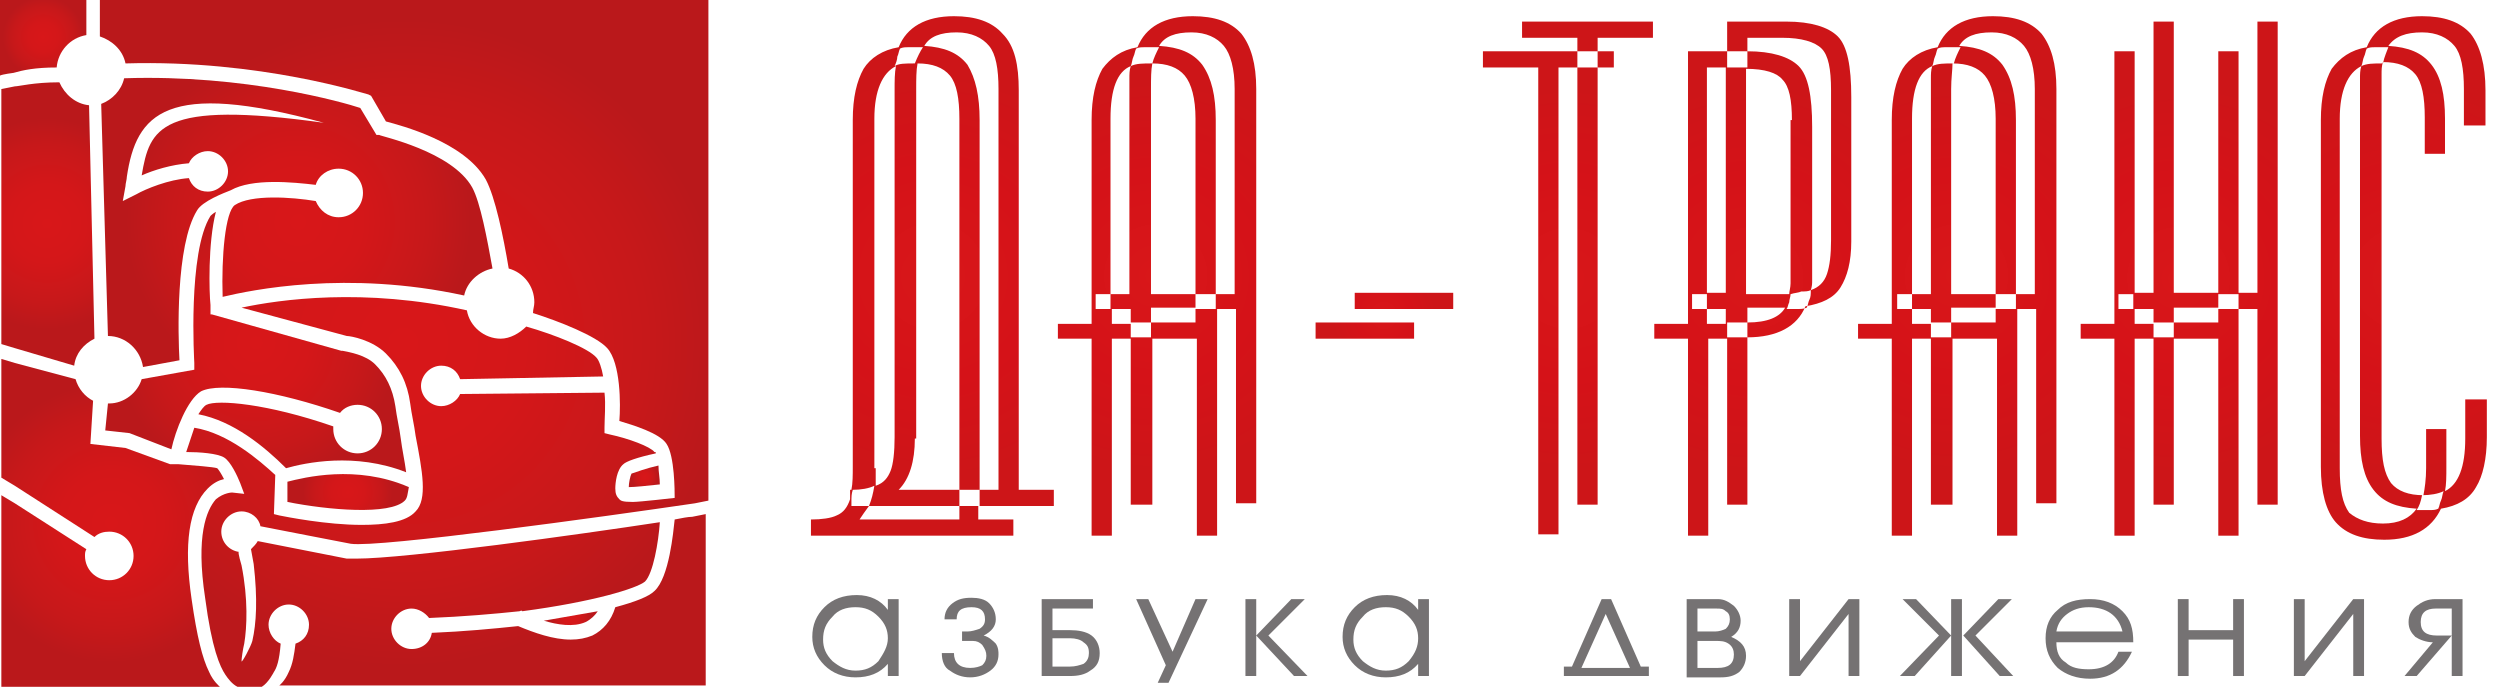 <svg width="182" height="50" viewBox="0 0 182 50" fill="none" xmlns="http://www.w3.org/2000/svg">
<path d="M74.165 6.581V35.658H76.719V36.837H71.218V37.819H73.772V38.998H59.037V37.819C59.823 37.819 60.511 37.721 60.904 37.525C61.395 37.328 61.689 36.935 61.886 36.346V35.658H61.984C62.082 35.167 62.082 34.578 62.082 33.988V8.743C62.082 7.073 62.377 5.894 62.868 5.01C63.359 4.224 64.243 3.635 65.422 3.438C66.012 1.965 67.387 1.179 69.45 1.179C71.021 1.179 72.2 1.572 72.986 2.456C73.87 3.34 74.165 4.715 74.165 6.581ZM62.082 35.658C61.984 35.953 61.984 36.248 61.984 36.346V36.837H63.261C63.458 36.346 63.556 35.953 63.654 35.363C63.261 35.56 62.672 35.658 62.082 35.658ZM62.574 37.819H69.843V36.837H63.261C62.966 37.23 62.77 37.525 62.574 37.819ZM63.752 34.086C63.752 34.381 63.752 34.578 63.752 34.774C63.752 34.971 63.752 35.167 63.752 35.363C64.342 35.167 64.636 34.774 64.833 34.283C65.029 33.792 65.127 32.908 65.127 31.827V6.581C65.127 5.894 65.127 5.304 65.226 4.813C64.243 5.304 63.654 6.581 63.654 8.644V34.086H63.752ZM67.19 3.438H66.699C66.503 3.438 66.306 3.438 66.11 3.438C65.913 3.438 65.717 3.438 65.52 3.536C65.422 3.733 65.422 3.929 65.324 4.126C65.324 4.322 65.226 4.617 65.127 4.813C65.422 4.617 65.913 4.617 66.601 4.617C66.797 4.126 66.994 3.733 67.19 3.438ZM66.601 31.925C66.601 33.595 66.208 34.872 65.422 35.658H69.843V8.644C69.843 7.171 69.646 6.09 69.155 5.501C68.664 4.912 67.878 4.617 66.797 4.617C66.699 5.108 66.699 5.796 66.699 6.483V31.925H66.601ZM71.316 8.743V35.658H72.691V6.483C72.691 5.01 72.495 3.929 72.004 3.34C71.513 2.75 70.727 2.357 69.646 2.357C68.467 2.357 67.681 2.652 67.289 3.34C68.762 3.438 69.744 3.831 70.432 4.715C71.021 5.697 71.316 6.974 71.316 8.743ZM71.316 35.658H69.843V36.837H71.316V35.658Z" fill="url(#paint0_radial_506_17411)"/>
<path d="M83.792 36.739H82.318V24.656H80.943V38.998H79.469V24.656H77.014V23.576H79.469V8.743C79.469 7.073 79.764 5.894 80.255 5.01C80.845 4.224 81.631 3.635 82.809 3.438C83.399 1.965 84.774 1.179 86.837 1.179C88.409 1.179 89.587 1.572 90.373 2.456C91.061 3.34 91.454 4.617 91.454 6.483V36.64H89.98V22.495H88.605V38.998H87.132V24.656H83.89V36.739H83.792ZM80.845 21.415H79.764V22.495H80.845V21.415ZM80.845 8.644V21.415H82.22V6.581C82.22 6.287 82.22 5.992 82.22 5.697C82.22 5.403 82.22 5.108 82.318 4.813C81.336 5.206 80.845 6.483 80.845 8.644ZM82.318 22.495H80.943V23.576H82.318V22.495ZM83.792 23.477H82.318V24.558H83.792V23.477ZM82.711 3.536C82.613 3.733 82.613 3.929 82.515 4.126C82.416 4.322 82.416 4.617 82.318 4.813C82.711 4.617 83.202 4.617 83.89 4.617C83.988 4.224 84.185 3.831 84.381 3.438H83.89C83.693 3.438 83.497 3.438 83.3 3.438C83.104 3.438 82.908 3.438 82.711 3.536ZM83.792 6.483V21.415H87.033V8.644C87.033 7.171 86.739 6.09 86.248 5.501C85.756 4.912 84.971 4.617 83.89 4.617C83.792 5.108 83.792 5.697 83.792 6.483ZM83.792 23.477H87.033V22.397H83.792V23.477ZM88.507 8.743V21.415H89.882V6.483C89.882 5.01 89.587 3.929 89.096 3.34C88.605 2.75 87.819 2.357 86.739 2.357C85.56 2.357 84.774 2.652 84.381 3.34C85.855 3.438 86.837 3.831 87.525 4.715C88.212 5.697 88.507 6.974 88.507 8.743ZM88.507 21.415H87.033V22.495H88.507V21.415Z" fill="url(#paint1_radial_506_17411)"/>
<path d="M102.946 24.656H95.775V23.477H102.946V24.656ZM105.795 22.495H98.624V21.316H105.795V22.495Z" fill="url(#paint2_radial_506_17411)"/>
<path d="M114.833 2.751H110.806V1.572H120.334V2.751H116.307V3.733H117.486V4.912H116.307V36.739H114.833V4.912H113.458V38.9H111.985V4.912H107.957V3.733H114.833V2.751ZM116.307 3.733H114.833V4.912H116.307V3.733Z" fill="url(#paint3_radial_506_17411)"/>
<path d="M125.638 1.572H130.058C131.827 1.572 133.104 1.965 133.791 2.652C134.479 3.34 134.773 4.813 134.773 7.073V17.584C134.773 19.057 134.479 20.138 133.988 20.923C133.496 21.709 132.612 22.102 131.434 22.299C130.844 23.772 129.371 24.558 127.21 24.558V36.739H125.736V24.656H124.361V38.998H122.887V24.656H120.432V23.576H122.887V3.733H125.736V1.572H125.638ZM124.263 21.415H123.182V22.495H124.263V21.415ZM124.263 4.912V21.316H125.638V4.912H124.263ZM125.638 22.495H124.263V23.576H125.638V22.495ZM126.915 4.912H127.21V3.733H125.736V4.912H126.915ZM127.21 23.477H126.915H125.736V24.558H127.21V23.477ZM129.764 2.751H127.21V3.733C128.978 3.733 130.255 4.126 130.942 4.813C131.63 5.501 131.925 6.975 131.925 9.234V19.745C131.925 20.039 131.925 20.236 131.925 20.432C131.925 20.629 131.925 20.825 131.827 21.12C132.416 20.923 132.809 20.53 133.005 19.941C133.202 19.352 133.3 18.566 133.3 17.485V6.582C133.3 5.01 133.104 4.028 132.612 3.536C132.121 3.045 131.139 2.751 129.764 2.751ZM130.451 8.743C130.451 7.269 130.255 6.287 129.764 5.796C129.371 5.305 128.487 5.01 127.111 5.01V21.415H129.665H130.255C130.255 21.218 130.353 20.923 130.353 20.629C130.353 20.334 130.353 20.039 130.353 19.745V8.743H130.451ZM127.21 23.477C128.683 23.477 129.567 23.084 129.96 22.397H127.21V23.477ZM130.353 21.415C130.353 21.611 130.255 21.808 130.255 22.004C130.157 22.201 130.157 22.397 130.058 22.495H130.157C130.451 22.495 130.648 22.495 130.844 22.495C131.041 22.495 131.335 22.495 131.532 22.397C131.63 22.201 131.63 22.004 131.728 21.808C131.827 21.611 131.827 21.415 131.827 21.12C131.63 21.218 131.434 21.218 131.139 21.218C130.942 21.316 130.648 21.316 130.353 21.415Z" fill="url(#paint4_radial_506_17411)"/>
<path d="M142.044 36.739H140.57V24.656H139.195V38.998H137.721V24.656H135.266V23.576H137.721V8.743C137.721 7.073 138.016 5.894 138.507 5.01C138.998 4.224 139.883 3.635 141.061 3.438C141.651 1.965 143.026 1.179 145.089 1.179C146.661 1.179 147.839 1.572 148.625 2.456C149.313 3.34 149.706 4.617 149.706 6.483V36.64H148.232V22.495H146.857V38.998H145.383V24.656H142.142V36.739H142.044ZM139.195 21.415H138.114V22.495H139.195V21.415ZM139.195 8.644V21.415H140.57V6.581C140.57 6.287 140.57 5.992 140.57 5.697C140.57 5.403 140.57 5.108 140.668 4.813C139.686 5.206 139.195 6.483 139.195 8.644ZM140.57 22.495H139.195V23.576H140.57V22.495ZM142.044 23.477H140.57V24.558H142.044V23.477ZM141.061 3.536C140.963 3.733 140.963 3.929 140.865 4.126C140.767 4.322 140.767 4.617 140.668 4.813C141.061 4.617 141.552 4.617 142.24 4.617C142.338 4.224 142.535 3.831 142.731 3.438H142.142C141.945 3.438 141.749 3.438 141.552 3.438C141.454 3.438 141.258 3.438 141.061 3.536ZM142.044 6.483V21.415H145.285V8.644C145.285 7.171 144.991 6.09 144.499 5.501C144.008 4.912 143.222 4.617 142.142 4.617C142.142 5.108 142.044 5.697 142.044 6.483ZM142.044 23.477H145.285V22.397H142.044V23.477ZM146.759 8.743V21.415H148.134V6.483C148.134 5.01 147.839 3.929 147.348 3.34C146.857 2.75 146.071 2.357 144.991 2.357C143.812 2.357 143.026 2.652 142.633 3.34C144.106 3.438 145.089 3.831 145.776 4.715C146.464 5.697 146.759 6.974 146.759 8.743ZM146.759 21.415H145.285V22.495H146.759V21.415Z" fill="url(#paint5_radial_506_17411)"/>
<path d="M158.251 36.739H156.777V24.656H155.402V38.998H153.928V24.656H151.473V23.576H153.928V3.733H155.402V21.316H156.777V1.572H158.251V21.316H161.492V3.733H162.966V21.316H164.341V1.572H165.815V36.739H164.341V22.495H162.966V38.998H161.492V24.656H158.251V36.739ZM155.304 21.415H154.223V22.495H155.304V21.415ZM156.777 22.495H155.402V23.576H156.777V22.495ZM158.251 23.477H156.777V24.558H158.251V23.477ZM158.251 23.477H161.492V22.397H158.251V23.477ZM162.966 21.415H161.492V22.495H162.966V21.415Z" fill="url(#paint6_radial_506_17411)"/>
<path d="M180.943 6.581V9.135H179.372V6.483C179.372 5.01 179.175 3.929 178.684 3.34C178.193 2.75 177.407 2.357 176.326 2.357C175.148 2.357 174.362 2.652 173.871 3.34C175.344 3.438 176.326 3.831 177.014 4.715C177.702 5.599 177.996 6.876 177.996 8.644V11.198H176.523V8.546C176.523 7.073 176.326 5.992 175.835 5.403C175.344 4.813 174.558 4.519 173.478 4.519C173.379 4.813 173.379 5.108 173.379 5.403C173.379 5.697 173.379 6.09 173.379 6.483V31.925C173.379 33.497 173.576 34.479 174.067 35.167C174.558 35.756 175.344 36.051 176.425 36.051C176.523 35.56 176.621 34.872 176.621 34.086V31.238H178.095V33.988C178.095 34.676 178.095 35.265 177.996 35.756C178.979 35.265 179.47 33.988 179.47 31.925V29.077H181.042V31.827C181.042 33.399 180.747 34.676 180.256 35.462C179.764 36.346 178.88 36.837 177.702 37.033C177.014 38.507 175.639 39.293 173.576 39.293C172.004 39.293 170.825 38.9 170.04 38.016C169.352 37.23 168.959 35.855 168.959 33.988V8.743C168.959 7.073 169.254 5.894 169.745 5.01C170.334 4.224 171.12 3.635 172.299 3.438C172.888 1.965 174.264 1.179 176.326 1.179C177.898 1.179 179.077 1.572 179.863 2.456C180.55 3.34 180.943 4.715 180.943 6.581ZM173.478 38.114C174.656 38.114 175.442 37.721 175.933 37.033C174.46 36.935 173.478 36.542 172.79 35.658C172.102 34.774 171.808 33.497 171.808 31.729V6.581C171.808 6.287 171.808 5.992 171.808 5.697C171.808 5.403 171.808 5.108 171.906 4.813C170.924 5.304 170.334 6.581 170.334 8.644V34.086C170.334 35.658 170.531 36.64 171.022 37.328C171.611 37.819 172.397 38.114 173.478 38.114ZM173.871 3.438H173.478C173.281 3.438 173.085 3.438 172.888 3.438C172.692 3.438 172.495 3.438 172.299 3.536C172.201 3.733 172.201 3.929 172.102 4.126C172.004 4.322 172.004 4.617 171.906 4.813C172.299 4.617 172.79 4.617 173.478 4.617C173.576 4.126 173.772 3.733 173.871 3.438ZM176.326 37.132C176.523 37.132 176.719 37.132 176.916 37.132C177.112 37.132 177.309 37.132 177.505 37.033C177.603 36.837 177.603 36.64 177.702 36.444C177.8 36.248 177.8 35.953 177.898 35.756C177.505 35.953 176.916 36.051 176.326 36.051C176.228 36.542 176.13 36.837 175.933 37.132H176.326Z" fill="url(#paint7_radial_506_17411)"/>
<path d="M64.636 43.615H65.422V49.214H64.636V48.33C64.046 49.018 63.261 49.312 62.278 49.312C61.394 49.312 60.608 49.018 60.019 48.428C59.429 47.839 59.135 47.151 59.135 46.365C59.135 45.481 59.429 44.794 60.019 44.204C60.608 43.615 61.394 43.32 62.376 43.32C63.359 43.32 64.145 43.713 64.636 44.401V43.615ZM64.636 46.464C64.636 45.874 64.439 45.383 63.948 44.892C63.457 44.401 62.966 44.204 62.278 44.204C61.591 44.204 61.001 44.401 60.608 44.892C60.117 45.383 59.921 45.874 59.921 46.562C59.921 47.151 60.117 47.642 60.608 48.134C61.099 48.527 61.591 48.821 62.278 48.821C62.966 48.821 63.457 48.625 63.948 48.134C64.341 47.544 64.636 47.053 64.636 46.464Z" fill="#757273"/>
<path d="M68.564 47.544H69.448C69.448 48.232 69.841 48.625 70.627 48.625C71.02 48.625 71.315 48.526 71.511 48.428C71.708 48.232 71.806 48.035 71.806 47.741C71.806 47.446 71.708 47.249 71.511 46.955C71.315 46.758 71.118 46.66 70.824 46.66C70.726 46.66 70.431 46.66 70.038 46.66V45.972H70.431C70.726 45.972 71.02 45.874 71.315 45.776C71.61 45.58 71.708 45.383 71.708 45.088C71.708 44.499 71.413 44.204 70.726 44.204C69.94 44.204 69.645 44.499 69.645 45.088H68.761C68.761 44.597 68.957 44.204 69.35 43.91C69.743 43.615 70.136 43.517 70.726 43.517C71.217 43.517 71.708 43.615 72.003 43.91C72.297 44.204 72.494 44.597 72.494 45.088C72.494 45.58 72.199 45.972 71.61 46.267C72.003 46.365 72.297 46.66 72.494 46.856C72.69 47.151 72.69 47.446 72.69 47.642C72.69 48.133 72.494 48.526 72.101 48.821C71.708 49.116 71.217 49.312 70.627 49.312C70.038 49.312 69.547 49.116 69.154 48.821C68.761 48.625 68.564 48.133 68.564 47.544Z" fill="#757273"/>
<path d="M79.567 43.615V44.303H76.62V45.875H77.897C78.486 45.875 79.076 45.973 79.469 46.267C79.862 46.562 80.058 47.053 80.058 47.544C80.058 48.134 79.862 48.527 79.37 48.822C78.977 49.116 78.486 49.214 77.897 49.214H75.834V43.615H79.567ZM76.62 46.464V48.527H77.897C78.29 48.527 78.585 48.429 78.879 48.33C79.174 48.134 79.272 47.839 79.272 47.544C79.272 47.152 79.174 46.955 78.879 46.759C78.683 46.562 78.29 46.464 77.897 46.464H76.62Z" fill="#757273"/>
<path d="M85.069 49.706H84.283L84.872 48.429L82.711 43.615H83.595L85.363 47.446L87.033 43.615H87.917L85.069 49.706Z" fill="#757273"/>
<path d="M91.454 43.615V49.214H90.668V43.615H91.454ZM95.187 49.214H94.204L91.454 46.267L94.008 43.615H94.99L92.338 46.267L95.187 49.214Z" fill="#757273"/>
<path d="M103.241 43.615H104.027V49.214H103.241V48.33C102.652 49.018 101.866 49.312 100.884 49.312C100 49.312 99.214 49.018 98.624 48.428C98.035 47.839 97.74 47.151 97.74 46.365C97.74 45.481 98.035 44.794 98.624 44.204C99.214 43.615 100 43.32 100.982 43.32C101.964 43.32 102.75 43.713 103.241 44.401V43.615ZM103.241 46.464C103.241 45.874 103.045 45.383 102.554 44.892C102.062 44.401 101.571 44.204 100.884 44.204C100.196 44.204 99.607 44.401 99.214 44.892C98.723 45.383 98.526 45.874 98.526 46.562C98.526 47.151 98.723 47.642 99.214 48.134C99.705 48.527 100.196 48.821 100.884 48.821C101.571 48.821 102.062 48.625 102.554 48.134C103.045 47.544 103.241 47.053 103.241 46.464Z" fill="#757273"/>
<path d="M116.6 43.615H117.288L119.449 48.527H120.038V49.214H113.85V48.527H114.439L116.6 43.615ZM118.663 48.625L116.895 44.696L115.127 48.625H118.663Z" fill="#757273"/>
<path d="M122.789 49.214V43.615H125.048C125.54 43.615 125.834 43.812 126.227 44.106C126.522 44.401 126.718 44.794 126.718 45.187C126.718 45.678 126.522 46.071 126.031 46.366C126.718 46.66 127.111 47.053 127.111 47.741C127.111 48.232 126.915 48.625 126.62 48.92C126.227 49.214 125.834 49.313 125.245 49.313H122.789V49.214ZM123.575 44.303V45.973H124.852C125.147 45.973 125.441 45.875 125.638 45.776C125.834 45.58 125.932 45.383 125.932 45.089C125.932 44.794 125.834 44.598 125.638 44.499C125.441 44.303 125.245 44.303 124.95 44.303H123.575ZM123.575 46.66V48.625H125.048C125.834 48.625 126.227 48.33 126.227 47.643C126.227 47.348 126.129 47.053 125.834 46.857C125.54 46.66 125.245 46.66 124.852 46.66H123.575Z" fill="#757273"/>
<path d="M131.04 49.214H130.254V43.615H131.04V48.134L134.576 43.615H135.362V49.214H134.576V44.696L131.04 49.214Z" fill="#757273"/>
<path d="M138.311 49.214L141.159 46.267L138.507 43.615H139.489L142.043 46.267L139.391 49.214H138.311ZM142.829 43.615V49.214H142.043V43.615H142.829ZM146.562 49.214H145.58L142.927 46.267L145.481 43.615H146.464L143.812 46.267L146.562 49.214Z" fill="#757273"/>
<path d="M154.222 47.446H155.205C154.615 48.723 153.633 49.411 152.16 49.411C151.177 49.411 150.391 49.116 149.802 48.625C149.213 48.036 148.918 47.348 148.918 46.464C148.918 45.58 149.213 44.892 149.802 44.401C150.391 43.812 151.177 43.615 152.16 43.615C153.142 43.615 153.928 43.91 154.517 44.499C155.107 45.089 155.303 45.776 155.303 46.759H149.704C149.704 47.446 149.9 47.937 150.391 48.232C150.784 48.625 151.374 48.723 152.061 48.723C153.24 48.723 153.928 48.232 154.222 47.446ZM152.061 44.205C151.374 44.205 150.883 44.401 150.49 44.696C150.097 44.99 149.802 45.383 149.704 45.973H154.517C154.223 44.794 153.338 44.205 152.061 44.205Z" fill="#757273"/>
<path d="M159.331 49.214H158.545V43.615H159.331V45.875H162.572V43.615H163.358V49.214H162.572V46.562H159.331V49.214Z" fill="#757273"/>
<path d="M167.78 49.214H166.994V43.615H167.78V48.134L171.316 43.615H172.102V49.214H171.316V44.696L167.78 49.214Z" fill="#757273"/>
<path d="M175.933 49.214H175.049L177.112 46.759C176.621 46.759 176.129 46.562 175.835 46.366C175.54 46.071 175.344 45.776 175.344 45.285C175.344 44.794 175.54 44.401 175.933 44.106C176.326 43.812 176.719 43.615 177.308 43.615H179.273V49.214H178.487V44.303H177.308C176.621 44.303 176.228 44.598 176.228 45.285C176.228 45.973 176.621 46.267 177.406 46.267H178.487L175.933 49.214Z" fill="#757273"/>
<path d="M7.858 24.46C9.135 24.46 10.216 25.442 10.412 26.719L13.065 26.228C12.966 24.46 12.77 17.878 14.342 15.324C14.735 14.637 16.306 14.047 16.797 13.851C18.369 12.967 21.316 13.261 22.986 13.458C23.183 12.77 23.87 12.279 24.656 12.279C25.638 12.279 26.424 13.065 26.424 14.047C26.424 15.03 25.638 15.816 24.656 15.816C23.87 15.816 23.281 15.324 22.986 14.637C21.218 14.342 18.271 14.146 17.092 14.931C16.404 15.423 16.11 18.664 16.208 21.611C18.271 21.12 25.245 19.647 33.791 21.513C33.988 20.531 34.872 19.745 35.854 19.548C35.462 17.387 34.97 14.735 34.381 13.654C32.907 11.002 27.701 9.922 27.603 9.823H27.407L26.228 7.859C25.049 7.466 17.878 5.403 9.037 5.698C8.841 6.582 8.153 7.269 7.367 7.564L7.858 24.46ZM9.135 13.556C9.135 13.36 9.234 13.065 9.234 12.869C9.921 8.252 12.082 5.796 23.575 8.939C11.591 7.269 10.903 9.332 10.314 12.77C11.198 12.377 12.475 11.985 13.752 11.886C13.949 11.395 14.538 11.002 15.127 11.002C15.913 11.002 16.601 11.69 16.601 12.476C16.601 13.261 15.913 13.949 15.127 13.949C14.44 13.949 13.949 13.556 13.752 12.967C12.279 13.065 10.609 13.753 9.921 14.146L8.939 14.637L9.135 13.556Z" fill="url(#paint8_radial_506_17411)"/>
<path d="M20.924 35.069V36.542C23.871 37.132 28.389 37.525 29.47 36.444C29.666 36.248 29.666 35.953 29.765 35.462C25.934 33.792 22.103 34.774 20.924 35.069Z" fill="url(#paint9_radial_506_17411)"/>
<path d="M15.225 48.92C14.734 47.937 14.341 46.366 13.948 43.615C13.359 39.588 13.752 36.935 15.127 35.56C15.52 35.167 15.913 34.971 16.306 34.873C16.109 34.48 15.913 34.185 15.815 34.087C15.52 33.988 14.145 33.89 12.966 33.792H12.377L9.135 32.613L6.581 32.319L6.777 29.175C6.188 28.88 5.697 28.291 5.5 27.603L1.08 26.425L0.098 26.13V34.774L1.08 35.364L6.876 39.096C7.17 38.802 7.563 38.704 7.956 38.704C8.939 38.704 9.724 39.489 9.724 40.472C9.724 41.454 8.939 42.24 7.956 42.24C6.974 42.24 6.188 41.454 6.188 40.472C6.188 40.275 6.188 40.177 6.286 39.981L1.08 36.641L0.098 36.051V50H16.011C16.011 50 15.52 49.607 15.225 48.92Z" fill="url(#paint10_radial_506_17411)"/>
<path d="M4.126 4.912C4.224 3.733 5.108 2.75 6.287 2.554V0.982V0H0V5.501C0.196 5.403 0.982 5.305 0.982 5.305C1.67 5.108 2.554 4.912 4.126 4.912Z" fill="url(#paint11_radial_506_17411)"/>
<path d="M5.402 26.621C5.5 25.737 6.09 25.049 6.876 24.656L6.483 7.662C5.5 7.564 4.715 6.876 4.322 5.992C2.455 5.992 1.375 6.287 1.08 6.287L0.098 6.483V25.049L1.08 25.344L5.402 26.621Z" fill="url(#paint12_radial_506_17411)"/>
<path d="M45.775 35.462C46.168 35.462 47.151 35.364 48.035 35.265C48.035 34.774 47.937 34.381 47.937 33.89C47.052 34.087 46.267 34.381 45.972 34.48C45.874 34.676 45.775 35.167 45.775 35.462Z" fill="url(#paint13_radial_506_17411)"/>
<path d="M42.633 45.285C43.026 45.088 43.321 44.794 43.517 44.499L39.588 45.187C40.57 45.481 41.749 45.678 42.633 45.285Z" fill="url(#paint14_radial_506_17411)"/>
<path d="M14.637 28.487C16.012 27.8 20.236 28.487 24.754 30.059C25.049 29.666 25.54 29.47 26.032 29.47C27.014 29.47 27.8 30.255 27.8 31.238C27.8 32.22 27.014 33.006 26.032 33.006C25.049 33.006 24.263 32.22 24.263 31.238C24.263 31.14 24.263 31.14 24.263 31.041C19.45 29.371 15.815 29.077 15.03 29.47C14.833 29.568 14.637 29.862 14.44 30.157C16.994 30.648 19.253 32.515 20.825 34.086C22.2 33.694 25.835 32.908 29.568 34.381C29.47 33.595 29.273 32.711 29.175 31.925C29.077 31.14 28.88 30.354 28.782 29.568C28.585 28.291 28.094 27.308 27.308 26.523C26.621 25.835 25.442 25.639 24.951 25.54H24.853L15.422 22.888H15.324V22.2C15.226 21.316 15.128 17.682 15.717 15.422C15.521 15.521 15.324 15.717 15.324 15.717C13.654 18.369 14.145 26.326 14.145 26.424V26.916L10.314 27.603C10.02 28.585 9.037 29.371 7.957 29.371H7.859L7.662 31.336L9.43 31.532L12.476 32.711C12.77 31.336 13.654 29.077 14.637 28.487Z" fill="url(#paint15_radial_506_17411)"/>
<path d="M7.27 0V0.982V2.652C8.154 2.947 8.939 3.635 9.136 4.617C18.959 4.322 26.719 6.876 26.818 6.876L27.014 6.974L28.095 8.841C29.175 9.136 33.792 10.314 35.364 13.065C36.051 14.342 36.641 17.191 37.034 19.548C38.114 19.843 38.9 20.825 38.9 22.004C38.9 22.299 38.802 22.495 38.802 22.79C40.668 23.379 43.419 24.46 44.205 25.344C45.187 26.424 45.187 29.47 45.089 30.648C46.071 30.943 48.036 31.532 48.527 32.318C49.116 33.202 49.116 35.756 49.116 36.248C49.116 36.248 46.562 36.542 46.071 36.542C45.285 36.542 45.187 36.444 45.089 36.346C44.892 36.149 44.794 35.953 44.794 35.56C44.794 35.167 44.892 34.185 45.383 33.792C45.58 33.595 46.366 33.301 47.741 33.006C47.741 32.908 47.741 32.908 47.643 32.908C47.348 32.515 45.776 31.925 44.401 31.631L44.008 31.532V31.14C44.008 30.452 44.106 29.47 44.008 28.585L33.497 28.684C33.301 29.175 32.712 29.568 32.122 29.568C31.336 29.568 30.649 28.88 30.649 28.094C30.649 27.308 31.336 26.621 32.122 26.621C32.81 26.621 33.301 27.014 33.497 27.603L43.91 27.407C43.812 26.817 43.615 26.228 43.419 26.031C42.829 25.344 40.374 24.361 38.311 23.772C37.82 24.263 37.132 24.656 36.444 24.656C35.266 24.656 34.185 23.772 33.989 22.593C26.523 20.923 20.334 21.808 17.584 22.397L25.246 24.46C25.541 24.46 27.112 24.754 28.095 25.737C29.077 26.719 29.666 27.898 29.863 29.371C29.961 30.157 30.157 30.943 30.256 31.729C30.747 34.283 31.14 36.346 30.256 37.23C29.568 38.016 27.996 38.212 26.326 38.212C23.773 38.212 20.826 37.623 20.334 37.525L19.941 37.426L20.04 34.578C18.861 33.497 16.602 31.532 14.146 31.14C13.949 31.729 13.753 32.318 13.556 32.908C14.539 32.908 15.816 33.006 16.307 33.301C16.798 33.595 17.289 34.676 17.486 35.167L17.78 35.953L16.896 35.855C16.896 35.855 16.307 35.855 15.717 36.346C15.03 37.132 14.244 38.998 14.932 43.517C15.423 47.249 16.012 48.526 16.405 49.116C16.602 49.411 16.896 49.803 17.289 50H19.057C19.549 49.705 19.941 48.919 19.941 48.919C20.138 48.625 20.334 48.134 20.433 46.857C19.941 46.66 19.549 46.071 19.549 45.481C19.549 44.696 20.236 44.008 21.022 44.008C21.808 44.008 22.495 44.696 22.495 45.481C22.495 46.169 22.102 46.66 21.513 46.857C21.415 47.642 21.317 48.33 21.022 48.919C20.727 49.607 20.334 49.902 20.334 49.902H51.376V37.426L50.393 37.623C50.099 37.623 49.607 37.721 49.116 37.819C49.018 38.703 48.723 42.043 47.643 43.026C47.25 43.419 46.268 43.811 44.794 44.204C44.499 45.187 43.91 45.874 43.124 46.267C42.633 46.464 42.142 46.562 41.552 46.562C40.275 46.562 38.9 46.071 37.721 45.58C35.855 45.776 33.792 45.972 31.435 46.071C31.336 46.758 30.747 47.249 29.961 47.249C29.175 47.249 28.488 46.562 28.488 45.776C28.488 44.99 29.175 44.303 29.961 44.303C30.452 44.303 30.943 44.597 31.238 44.99C33.694 44.892 35.953 44.696 37.82 44.499C37.82 44.499 38.016 44.401 38.016 44.499C43.222 43.811 46.366 42.829 46.955 42.338C47.545 41.748 47.938 39.489 48.036 38.016C42.24 38.9 29.568 40.668 25.934 40.668C25.639 40.668 25.442 40.668 25.246 40.668C24.264 40.471 20.727 39.784 18.763 39.391C18.664 39.587 18.468 39.784 18.271 39.98L18.468 41.061C18.763 43.615 18.664 45.383 18.37 46.66C18.271 47.053 17.584 48.33 17.584 48.134C17.584 47.937 17.682 47.249 17.78 46.857C17.977 45.678 18.075 43.615 17.584 41.159C17.584 41.159 17.289 40.177 17.387 40.177C16.7 40.079 16.11 39.489 16.11 38.703C16.11 37.917 16.798 37.23 17.584 37.23C18.271 37.23 18.861 37.721 18.959 38.31C20.924 38.703 24.558 39.391 25.541 39.587C27.604 39.882 43.91 37.623 50.59 36.641L51.572 36.444V0H7.27Z" fill="url(#paint16_radial_506_17411)"/>
<defs>
<radialGradient id="paint0_radial_506_17411" cx="0" cy="0" r="1" gradientUnits="userSpaceOnUse" gradientTransform="translate(67.919 20.098) scale(14.714)">
<stop stop-color="#D81719"/>
<stop offset="0.528" stop-color="#D51218"/>
<stop offset="1" stop-color="#CD1518"/>
</radialGradient>
<radialGradient id="paint1_radial_506_17411" cx="0" cy="0" r="1" gradientUnits="userSpaceOnUse" gradientTransform="translate(84.141 20.098) scale(14.263)">
<stop stop-color="#D81719"/>
<stop offset="0.528" stop-color="#D51218"/>
<stop offset="1" stop-color="#CD1518"/>
</radialGradient>
<radialGradient id="paint2_radial_506_17411" cx="0" cy="0" r="1" gradientUnits="userSpaceOnUse" gradientTransform="translate(100.746 22.968) scale(3.74)">
<stop stop-color="#D81719"/>
<stop offset="0.528" stop-color="#D51218"/>
<stop offset="1" stop-color="#CD1518"/>
</radialGradient>
<radialGradient id="paint3_radial_506_17411" cx="0" cy="0" r="1" gradientUnits="userSpaceOnUse" gradientTransform="translate(114.123 20.265) scale(13.906)">
<stop stop-color="#D81719"/>
<stop offset="0.528" stop-color="#D51218"/>
<stop offset="1" stop-color="#CD1518"/>
</radialGradient>
<radialGradient id="paint4_radial_506_17411" cx="0" cy="0" r="1" gradientUnits="userSpaceOnUse" gradientTransform="translate(127.545 20.265) scale(14.152)">
<stop stop-color="#D81719"/>
<stop offset="0.528" stop-color="#D51218"/>
<stop offset="1" stop-color="#CD1518"/>
</radialGradient>
<radialGradient id="paint5_radial_506_17411" cx="0" cy="0" r="1" gradientUnits="userSpaceOnUse" gradientTransform="translate(142.428 20.098) scale(14.262)">
<stop stop-color="#D81719"/>
<stop offset="0.528" stop-color="#D51218"/>
<stop offset="1" stop-color="#CD1518"/>
</radialGradient>
<radialGradient id="paint6_radial_506_17411" cx="0" cy="0" r="1" gradientUnits="userSpaceOnUse" gradientTransform="translate(158.602 20.265) scale(14.152)">
<stop stop-color="#D81719"/>
<stop offset="0.528" stop-color="#D51218"/>
<stop offset="1" stop-color="#CD1518"/>
</radialGradient>
<radialGradient id="paint7_radial_506_17411" cx="0" cy="0" r="1" gradientUnits="userSpaceOnUse" gradientTransform="translate(174.946 20.265) scale(14.089)">
<stop stop-color="#D81719"/>
<stop offset="0.528" stop-color="#D51218"/>
<stop offset="1" stop-color="#CD1518"/>
</radialGradient>
<radialGradient id="paint8_radial_506_17411" cx="0" cy="0" r="1" gradientUnits="userSpaceOnUse" gradientTransform="translate(21.714 16.162) scale(12.541)">
<stop stop-color="#D81719"/>
<stop offset="0.369" stop-color="#D41719"/>
<stop offset="0.751" stop-color="#C7181A"/>
<stop offset="1" stop-color="#BA181B"/>
</radialGradient>
<radialGradient id="paint9_radial_506_17411" cx="0" cy="0" r="1" gradientUnits="userSpaceOnUse" gradientTransform="translate(25.311 35.838) scale(3.243)">
<stop stop-color="#D81719"/>
<stop offset="0.369" stop-color="#D41719"/>
<stop offset="0.751" stop-color="#C7181A"/>
<stop offset="1" stop-color="#BA181B"/>
</radialGradient>
<radialGradient id="paint10_radial_506_17411" cx="0" cy="0" r="1" gradientUnits="userSpaceOnUse" gradientTransform="translate(8.104 38.066) scale(10.175)">
<stop stop-color="#D81719"/>
<stop offset="0.369" stop-color="#D41719"/>
<stop offset="0.751" stop-color="#C7181A"/>
<stop offset="1" stop-color="#BA181B"/>
</radialGradient>
<radialGradient id="paint11_radial_506_17411" cx="0" cy="0" r="1" gradientUnits="userSpaceOnUse" gradientTransform="translate(3.149 2.697) scale(2.945)">
<stop stop-color="#D81719"/>
<stop offset="0.369" stop-color="#D41719"/>
<stop offset="0.751" stop-color="#C7181A"/>
<stop offset="1" stop-color="#BA181B"/>
</radialGradient>
<radialGradient id="paint12_radial_506_17411" cx="0" cy="0" r="1" gradientUnits="userSpaceOnUse" gradientTransform="translate(3.425 16.277) scale(7.683)">
<stop stop-color="#D81719"/>
<stop offset="0.369" stop-color="#D41719"/>
<stop offset="0.751" stop-color="#C7181A"/>
<stop offset="1" stop-color="#BA181B"/>
</radialGradient>
<radialGradient id="paint13_radial_506_17411" cx="0" cy="0" r="1" gradientUnits="userSpaceOnUse" gradientTransform="translate(46.936 34.719) scale(0.951)">
<stop stop-color="#D81719"/>
<stop offset="0.369" stop-color="#D41719"/>
<stop offset="0.751" stop-color="#C7181A"/>
<stop offset="1" stop-color="#BA181B"/>
</radialGradient>
<radialGradient id="paint14_radial_506_17411" cx="0" cy="0" r="1" gradientUnits="userSpaceOnUse" gradientTransform="translate(41.56 44.967) scale(1.435)">
<stop stop-color="#D81719"/>
<stop offset="0.369" stop-color="#D41719"/>
<stop offset="0.751" stop-color="#C7181A"/>
<stop offset="1" stop-color="#BA181B"/>
</radialGradient>
<radialGradient id="paint15_radial_506_17411" cx="0" cy="0" r="1" gradientUnits="userSpaceOnUse" gradientTransform="translate(18.646 24.962) scale(10.223)">
<stop stop-color="#D81719"/>
<stop offset="0.369" stop-color="#D41719"/>
<stop offset="0.751" stop-color="#C7181A"/>
<stop offset="1" stop-color="#BA181B"/>
</radialGradient>
<radialGradient id="paint16_radial_506_17411" cx="0" cy="0" r="1" gradientUnits="userSpaceOnUse" gradientTransform="translate(29.365 24.962) scale(23.587)">
<stop stop-color="#D81719"/>
<stop offset="0.369" stop-color="#D41719"/>
<stop offset="0.751" stop-color="#C7181A"/>
<stop offset="1" stop-color="#BA181B"/>
</radialGradient>
</defs>
</svg>
